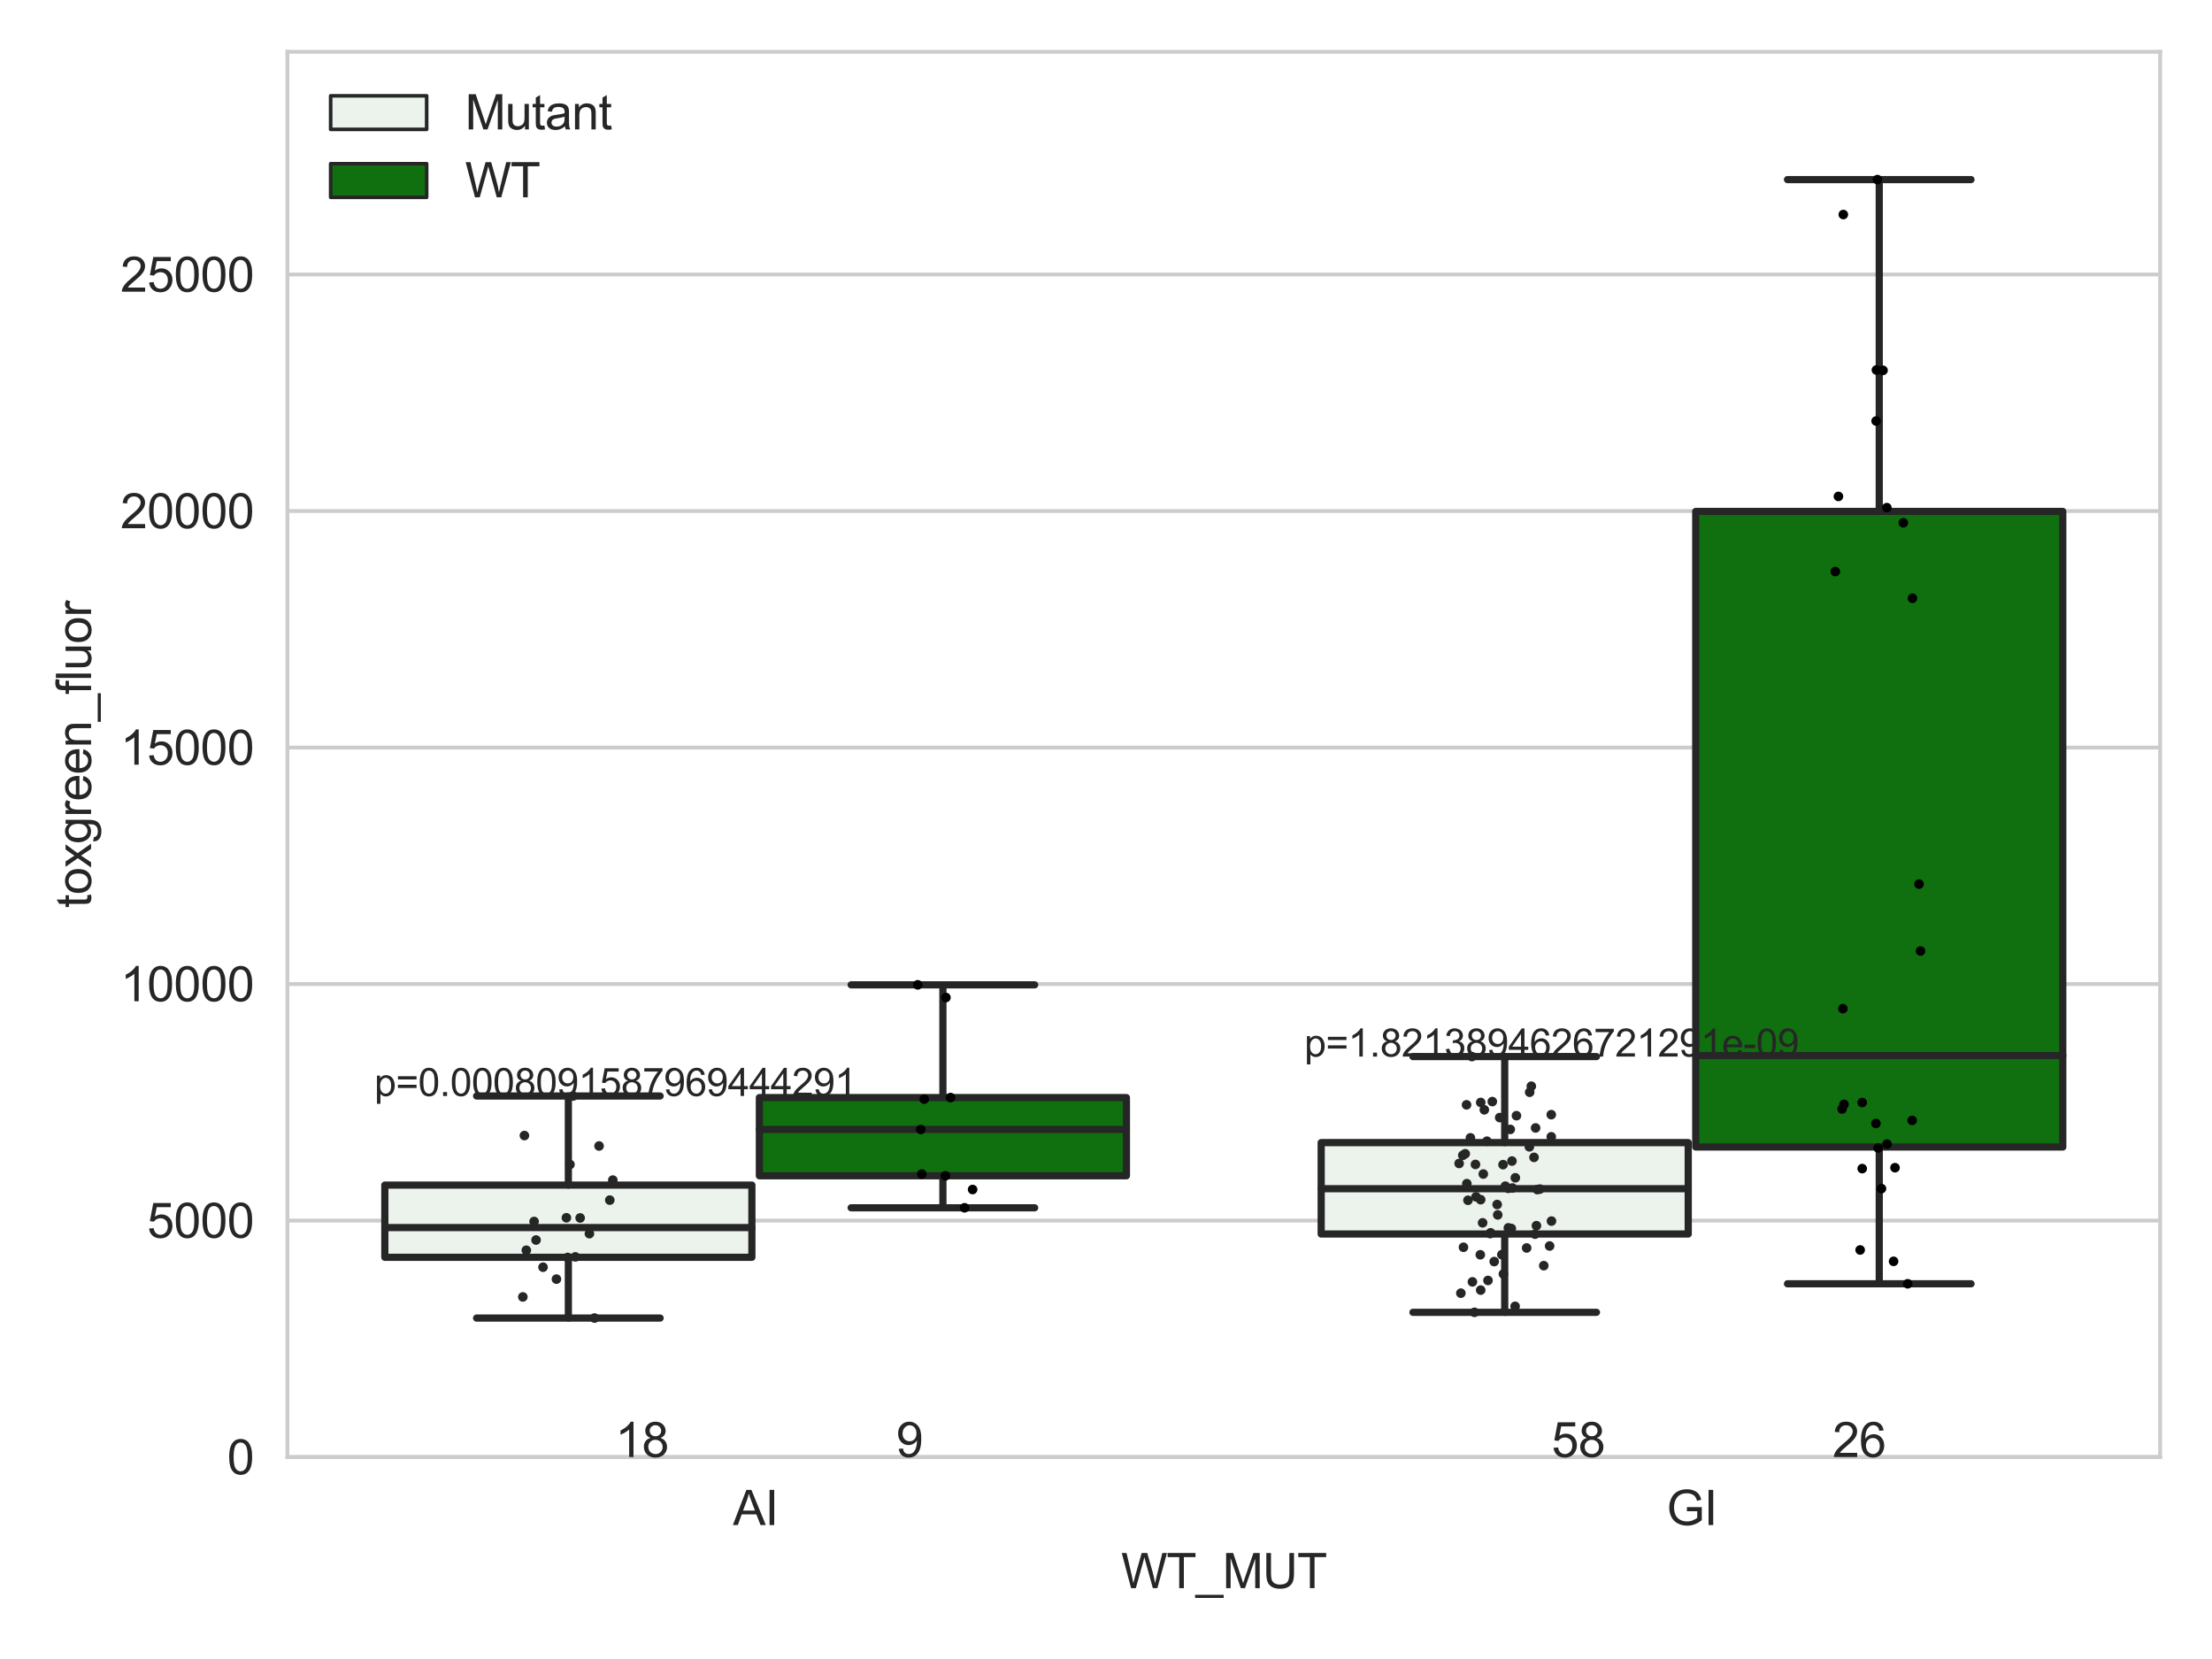 <?xml version="1.0" encoding="utf-8" standalone="no"?>
<!DOCTYPE svg PUBLIC "-//W3C//DTD SVG 1.1//EN"
  "http://www.w3.org/Graphics/SVG/1.1/DTD/svg11.dtd">
<svg xmlns:xlink="http://www.w3.org/1999/xlink" width="460.8pt" height="345.6pt" viewBox="0 0 460.8 345.6" xmlns="http://www.w3.org/2000/svg" version="1.1">
 <defs>
  <style type="text/css">*{stroke-linejoin: round; stroke-linecap: butt}</style>
 </defs>
 <g id="figure_1">
  <g id="patch_1">
   <path d="M 0 345.6 
L 460.8 345.6 
L 460.8 0 
L 0 0 
z
" style="fill: #ffffff"/>
  </g>
  <g id="axes_1">
   <g id="patch_2">
    <path d="M 59.881 303.539 
L 450 303.539 
L 450 10.8 
L 59.881 10.8 
z
" style="fill: #ffffff"/>
   </g>
   <g id="matplotlib.axis_1">
    <g id="xtick_1">
     <g id="text_1">
      <!-- AI -->
      <g style="fill: #262626" transform="translate(152.687 317.697)scale(0.1 -0.1)">
       <defs>
        <path id="ArialMT-41" d="M -9 0 
L 1750 4581 
L 2403 4581 
L 4278 0 
L 3588 0 
L 3053 1388 
L 1138 1388 
L 634 0 
L -9 0 
z
M 1313 1881 
L 2866 1881 
L 2388 3150 
Q 2169 3728 2063 4100 
Q 1975 3659 1816 3225 
L 1313 1881 
z
" transform="scale(0.016)"/>
        <path id="ArialMT-49" d="M 597 0 
L 597 4581 
L 1203 4581 
L 1203 0 
L 597 0 
z
" transform="scale(0.016)"/>
       </defs>
       <use xlink:href="#ArialMT-41"/>
       <use xlink:href="#ArialMT-49" x="66.699"/>
      </g>
     </g>
    </g>
    <g id="xtick_2">
     <g id="text_2">
      <!-- GI -->
      <g style="fill: #262626" transform="translate(347.192 317.697)scale(0.1 -0.1)">
       <defs>
        <path id="ArialMT-47" d="M 2638 1797 
L 2638 2334 
L 4578 2338 
L 4578 638 
Q 4131 281 3656 101 
Q 3181 -78 2681 -78 
Q 2006 -78 1454 211 
Q 903 500 622 1047 
Q 341 1594 341 2269 
Q 341 2938 620 3517 
Q 900 4097 1425 4378 
Q 1950 4659 2634 4659 
Q 3131 4659 3532 4498 
Q 3934 4338 4162 4050 
Q 4391 3763 4509 3300 
L 3963 3150 
Q 3859 3500 3706 3700 
Q 3553 3900 3268 4020 
Q 2984 4141 2638 4141 
Q 2222 4141 1919 4014 
Q 1616 3888 1430 3681 
Q 1244 3475 1141 3228 
Q 966 2803 966 2306 
Q 966 1694 1177 1281 
Q 1388 869 1791 669 
Q 2194 469 2647 469 
Q 3041 469 3416 620 
Q 3791 772 3984 944 
L 3984 1797 
L 2638 1797 
z
" transform="scale(0.016)"/>
       </defs>
       <use xlink:href="#ArialMT-47"/>
       <use xlink:href="#ArialMT-49" x="77.783"/>
      </g>
     </g>
    </g>
    <g id="text_3">
     <!-- WT_MUT -->
     <g style="fill: #262626" transform="translate(233.557 330.842)scale(0.1 -0.1)">
      <defs>
       <path id="ArialMT-57" d="M 1294 0 
L 78 4581 
L 700 4581 
L 1397 1578 
Q 1509 1106 1591 641 
Q 1766 1375 1797 1488 
L 2669 4581 
L 3400 4581 
L 4056 2263 
Q 4303 1400 4413 641 
Q 4500 1075 4641 1638 
L 5359 4581 
L 5969 4581 
L 4713 0 
L 4128 0 
L 3163 3491 
Q 3041 3928 3019 4028 
Q 2947 3713 2884 3491 
L 1913 0 
L 1294 0 
z
" transform="scale(0.016)"/>
       <path id="ArialMT-54" d="M 1659 0 
L 1659 4041 
L 150 4041 
L 150 4581 
L 3781 4581 
L 3781 4041 
L 2266 4041 
L 2266 0 
L 1659 0 
z
" transform="scale(0.016)"/>
       <path id="ArialMT-5f" d="M -97 -1272 
L -97 -866 
L 3631 -866 
L 3631 -1272 
L -97 -1272 
z
" transform="scale(0.016)"/>
       <path id="ArialMT-4d" d="M 475 0 
L 475 4581 
L 1388 4581 
L 2472 1338 
Q 2622 884 2691 659 
Q 2769 909 2934 1394 
L 4031 4581 
L 4847 4581 
L 4847 0 
L 4263 0 
L 4263 3834 
L 2931 0 
L 2384 0 
L 1059 3900 
L 1059 0 
L 475 0 
z
" transform="scale(0.016)"/>
       <path id="ArialMT-55" d="M 3500 4581 
L 4106 4581 
L 4106 1934 
Q 4106 1244 3950 837 
Q 3794 431 3386 176 
Q 2978 -78 2316 -78 
Q 1672 -78 1262 144 
Q 853 366 678 786 
Q 503 1206 503 1934 
L 503 4581 
L 1109 4581 
L 1109 1938 
Q 1109 1341 1220 1058 
Q 1331 775 1601 622 
Q 1872 469 2263 469 
Q 2931 469 3215 772 
Q 3500 1075 3500 1938 
L 3500 4581 
z
" transform="scale(0.016)"/>
      </defs>
      <use xlink:href="#ArialMT-57"/>
      <use xlink:href="#ArialMT-54" x="94.385"/>
      <use xlink:href="#ArialMT-5f" x="155.469"/>
      <use xlink:href="#ArialMT-4d" x="211.084"/>
      <use xlink:href="#ArialMT-55" x="294.385"/>
      <use xlink:href="#ArialMT-54" x="366.602"/>
     </g>
    </g>
   </g>
   <g id="matplotlib.axis_2">
    <g id="ytick_1">
     <g id="line2d_1">
      <path d="M 59.881 303.539 
L 450 303.539 
" clip-path="url(#paac0cfca24)" style="fill: none; stroke: #cccccc; stroke-width: 0.8; stroke-linecap: round"/>
     </g>
     <g id="text_4">
      <!-- 0 -->
      <g style="fill: #262626" transform="translate(47.32 307.118)scale(0.1 -0.1)">
       <defs>
        <path id="ArialMT-30" d="M 266 2259 
Q 266 3072 433 3567 
Q 600 4063 929 4331 
Q 1259 4600 1759 4600 
Q 2128 4600 2406 4451 
Q 2684 4303 2865 4023 
Q 3047 3744 3150 3342 
Q 3253 2941 3253 2259 
Q 3253 1453 3087 958 
Q 2922 463 2592 192 
Q 2263 -78 1759 -78 
Q 1097 -78 719 397 
Q 266 969 266 2259 
z
M 844 2259 
Q 844 1131 1108 757 
Q 1372 384 1759 384 
Q 2147 384 2411 759 
Q 2675 1134 2675 2259 
Q 2675 3391 2411 3762 
Q 2147 4134 1753 4134 
Q 1366 4134 1134 3806 
Q 844 3388 844 2259 
z
" transform="scale(0.016)"/>
       </defs>
       <use xlink:href="#ArialMT-30"/>
      </g>
     </g>
    </g>
    <g id="ytick_2">
     <g id="line2d_2">
      <path d="M 59.881 254.268 
L 450 254.268 
" clip-path="url(#paac0cfca24)" style="fill: none; stroke: #cccccc; stroke-width: 0.8; stroke-linecap: round"/>
     </g>
     <g id="text_5">
      <!-- 5000 -->
      <g style="fill: #262626" transform="translate(30.637 257.847)scale(0.1 -0.1)">
       <defs>
        <path id="ArialMT-35" d="M 266 1200 
L 856 1250 
Q 922 819 1161 601 
Q 1400 384 1738 384 
Q 2144 384 2425 690 
Q 2706 997 2706 1503 
Q 2706 1984 2436 2262 
Q 2166 2541 1728 2541 
Q 1456 2541 1237 2417 
Q 1019 2294 894 2097 
L 366 2166 
L 809 4519 
L 3088 4519 
L 3088 3981 
L 1259 3981 
L 1013 2750 
Q 1425 3038 1878 3038 
Q 2478 3038 2890 2622 
Q 3303 2206 3303 1553 
Q 3303 931 2941 478 
Q 2500 -78 1738 -78 
Q 1113 -78 717 272 
Q 322 622 266 1200 
z
" transform="scale(0.016)"/>
       </defs>
       <use xlink:href="#ArialMT-35"/>
       <use xlink:href="#ArialMT-30" x="55.615"/>
       <use xlink:href="#ArialMT-30" x="111.23"/>
       <use xlink:href="#ArialMT-30" x="166.846"/>
      </g>
     </g>
    </g>
    <g id="ytick_3">
     <g id="line2d_3">
      <path d="M 59.881 204.998 
L 450 204.998 
" clip-path="url(#paac0cfca24)" style="fill: none; stroke: #cccccc; stroke-width: 0.8; stroke-linecap: round"/>
     </g>
     <g id="text_6">
      <!-- 10000 -->
      <g style="fill: #262626" transform="translate(25.077 208.576)scale(0.1 -0.1)">
       <defs>
        <path id="ArialMT-31" d="M 2384 0 
L 1822 0 
L 1822 3584 
Q 1619 3391 1289 3197 
Q 959 3003 697 2906 
L 697 3450 
Q 1169 3672 1522 3987 
Q 1875 4303 2022 4600 
L 2384 4600 
L 2384 0 
z
" transform="scale(0.016)"/>
       </defs>
       <use xlink:href="#ArialMT-31"/>
       <use xlink:href="#ArialMT-30" x="55.615"/>
       <use xlink:href="#ArialMT-30" x="111.23"/>
       <use xlink:href="#ArialMT-30" x="166.846"/>
       <use xlink:href="#ArialMT-30" x="222.461"/>
      </g>
     </g>
    </g>
    <g id="ytick_4">
     <g id="line2d_4">
      <path d="M 59.881 155.727 
L 450 155.727 
" clip-path="url(#paac0cfca24)" style="fill: none; stroke: #cccccc; stroke-width: 0.8; stroke-linecap: round"/>
     </g>
     <g id="text_7">
      <!-- 15000 -->
      <g style="fill: #262626" transform="translate(25.077 159.306)scale(0.1 -0.1)">
       <use xlink:href="#ArialMT-31"/>
       <use xlink:href="#ArialMT-35" x="55.615"/>
       <use xlink:href="#ArialMT-30" x="111.23"/>
       <use xlink:href="#ArialMT-30" x="166.846"/>
       <use xlink:href="#ArialMT-30" x="222.461"/>
      </g>
     </g>
    </g>
    <g id="ytick_5">
     <g id="line2d_5">
      <path d="M 59.881 106.456 
L 450 106.456 
" clip-path="url(#paac0cfca24)" style="fill: none; stroke: #cccccc; stroke-width: 0.8; stroke-linecap: round"/>
     </g>
     <g id="text_8">
      <!-- 20000 -->
      <g style="fill: #262626" transform="translate(25.077 110.035)scale(0.1 -0.1)">
       <defs>
        <path id="ArialMT-32" d="M 3222 541 
L 3222 0 
L 194 0 
Q 188 203 259 391 
Q 375 700 629 1000 
Q 884 1300 1366 1694 
Q 2113 2306 2375 2664 
Q 2638 3022 2638 3341 
Q 2638 3675 2398 3904 
Q 2159 4134 1775 4134 
Q 1369 4134 1125 3890 
Q 881 3647 878 3216 
L 300 3275 
Q 359 3922 746 4261 
Q 1134 4600 1788 4600 
Q 2447 4600 2831 4234 
Q 3216 3869 3216 3328 
Q 3216 3053 3103 2787 
Q 2991 2522 2730 2228 
Q 2469 1934 1863 1422 
Q 1356 997 1212 845 
Q 1069 694 975 541 
L 3222 541 
z
" transform="scale(0.016)"/>
       </defs>
       <use xlink:href="#ArialMT-32"/>
       <use xlink:href="#ArialMT-30" x="55.615"/>
       <use xlink:href="#ArialMT-30" x="111.23"/>
       <use xlink:href="#ArialMT-30" x="166.846"/>
       <use xlink:href="#ArialMT-30" x="222.461"/>
      </g>
     </g>
    </g>
    <g id="ytick_6">
     <g id="line2d_6">
      <path d="M 59.881 57.186 
L 450 57.186 
" clip-path="url(#paac0cfca24)" style="fill: none; stroke: #cccccc; stroke-width: 0.8; stroke-linecap: round"/>
     </g>
     <g id="text_9">
      <!-- 25000 -->
      <g style="fill: #262626" transform="translate(25.077 60.765)scale(0.1 -0.1)">
       <use xlink:href="#ArialMT-32"/>
       <use xlink:href="#ArialMT-35" x="55.615"/>
       <use xlink:href="#ArialMT-30" x="111.23"/>
       <use xlink:href="#ArialMT-30" x="166.846"/>
       <use xlink:href="#ArialMT-30" x="222.461"/>
      </g>
     </g>
    </g>
    <g id="text_10">
     <!-- toxgreen_fluor -->
     <g style="fill: #262626" transform="translate(18.972 189.132)rotate(-90)scale(0.1 -0.1)">
      <defs>
       <path id="ArialMT-74" d="M 1650 503 
L 1731 6 
Q 1494 -44 1306 -44 
Q 1000 -44 831 53 
Q 663 150 594 308 
Q 525 466 525 972 
L 525 2881 
L 113 2881 
L 113 3319 
L 525 3319 
L 525 4141 
L 1084 4478 
L 1084 3319 
L 1650 3319 
L 1650 2881 
L 1084 2881 
L 1084 941 
Q 1084 700 1114 631 
Q 1144 563 1211 522 
Q 1278 481 1403 481 
Q 1497 481 1650 503 
z
" transform="scale(0.016)"/>
       <path id="ArialMT-6f" d="M 213 1659 
Q 213 2581 725 3025 
Q 1153 3394 1769 3394 
Q 2453 3394 2887 2945 
Q 3322 2497 3322 1706 
Q 3322 1066 3130 698 
Q 2938 331 2570 128 
Q 2203 -75 1769 -75 
Q 1072 -75 642 372 
Q 213 819 213 1659 
z
M 791 1659 
Q 791 1022 1069 705 
Q 1347 388 1769 388 
Q 2188 388 2466 706 
Q 2744 1025 2744 1678 
Q 2744 2294 2464 2611 
Q 2184 2928 1769 2928 
Q 1347 2928 1069 2612 
Q 791 2297 791 1659 
z
" transform="scale(0.016)"/>
       <path id="ArialMT-78" d="M 47 0 
L 1259 1725 
L 138 3319 
L 841 3319 
L 1350 2541 
Q 1494 2319 1581 2169 
Q 1719 2375 1834 2534 
L 2394 3319 
L 3066 3319 
L 1919 1756 
L 3153 0 
L 2463 0 
L 1781 1031 
L 1600 1309 
L 728 0 
L 47 0 
z
" transform="scale(0.016)"/>
       <path id="ArialMT-67" d="M 319 -275 
L 866 -356 
Q 900 -609 1056 -725 
Q 1266 -881 1628 -881 
Q 2019 -881 2231 -725 
Q 2444 -569 2519 -288 
Q 2563 -116 2559 434 
Q 2191 0 1641 0 
Q 956 0 581 494 
Q 206 988 206 1678 
Q 206 2153 378 2554 
Q 550 2956 876 3175 
Q 1203 3394 1644 3394 
Q 2231 3394 2613 2919 
L 2613 3319 
L 3131 3319 
L 3131 450 
Q 3131 -325 2973 -648 
Q 2816 -972 2473 -1159 
Q 2131 -1347 1631 -1347 
Q 1038 -1347 672 -1080 
Q 306 -813 319 -275 
z
M 784 1719 
Q 784 1066 1043 766 
Q 1303 466 1694 466 
Q 2081 466 2343 764 
Q 2606 1063 2606 1700 
Q 2606 2309 2336 2618 
Q 2066 2928 1684 2928 
Q 1309 2928 1046 2623 
Q 784 2319 784 1719 
z
" transform="scale(0.016)"/>
       <path id="ArialMT-72" d="M 416 0 
L 416 3319 
L 922 3319 
L 922 2816 
Q 1116 3169 1280 3281 
Q 1444 3394 1641 3394 
Q 1925 3394 2219 3213 
L 2025 2691 
Q 1819 2813 1613 2813 
Q 1428 2813 1281 2702 
Q 1134 2591 1072 2394 
Q 978 2094 978 1738 
L 978 0 
L 416 0 
z
" transform="scale(0.016)"/>
       <path id="ArialMT-65" d="M 2694 1069 
L 3275 997 
Q 3138 488 2766 206 
Q 2394 -75 1816 -75 
Q 1088 -75 661 373 
Q 234 822 234 1631 
Q 234 2469 665 2931 
Q 1097 3394 1784 3394 
Q 2450 3394 2872 2941 
Q 3294 2488 3294 1666 
Q 3294 1616 3291 1516 
L 816 1516 
Q 847 969 1125 678 
Q 1403 388 1819 388 
Q 2128 388 2347 550 
Q 2566 713 2694 1069 
z
M 847 1978 
L 2700 1978 
Q 2663 2397 2488 2606 
Q 2219 2931 1791 2931 
Q 1403 2931 1139 2672 
Q 875 2413 847 1978 
z
" transform="scale(0.016)"/>
       <path id="ArialMT-6e" d="M 422 0 
L 422 3319 
L 928 3319 
L 928 2847 
Q 1294 3394 1984 3394 
Q 2284 3394 2536 3286 
Q 2788 3178 2913 3003 
Q 3038 2828 3088 2588 
Q 3119 2431 3119 2041 
L 3119 0 
L 2556 0 
L 2556 2019 
Q 2556 2363 2490 2533 
Q 2425 2703 2258 2804 
Q 2091 2906 1866 2906 
Q 1506 2906 1245 2678 
Q 984 2450 984 1813 
L 984 0 
L 422 0 
z
" transform="scale(0.016)"/>
       <path id="ArialMT-66" d="M 556 0 
L 556 2881 
L 59 2881 
L 59 3319 
L 556 3319 
L 556 3672 
Q 556 4006 616 4169 
Q 697 4388 901 4523 
Q 1106 4659 1475 4659 
Q 1713 4659 2000 4603 
L 1916 4113 
Q 1741 4144 1584 4144 
Q 1328 4144 1222 4034 
Q 1116 3925 1116 3625 
L 1116 3319 
L 1763 3319 
L 1763 2881 
L 1116 2881 
L 1116 0 
L 556 0 
z
" transform="scale(0.016)"/>
       <path id="ArialMT-6c" d="M 409 0 
L 409 4581 
L 972 4581 
L 972 0 
L 409 0 
z
" transform="scale(0.016)"/>
       <path id="ArialMT-75" d="M 2597 0 
L 2597 488 
Q 2209 -75 1544 -75 
Q 1250 -75 995 37 
Q 741 150 617 320 
Q 494 491 444 738 
Q 409 903 409 1263 
L 409 3319 
L 972 3319 
L 972 1478 
Q 972 1038 1006 884 
Q 1059 663 1231 536 
Q 1403 409 1656 409 
Q 1909 409 2131 539 
Q 2353 669 2445 892 
Q 2538 1116 2538 1541 
L 2538 3319 
L 3100 3319 
L 3100 0 
L 2597 0 
z
" transform="scale(0.016)"/>
      </defs>
      <use xlink:href="#ArialMT-74"/>
      <use xlink:href="#ArialMT-6f" x="27.783"/>
      <use xlink:href="#ArialMT-78" x="83.398"/>
      <use xlink:href="#ArialMT-67" x="133.398"/>
      <use xlink:href="#ArialMT-72" x="189.014"/>
      <use xlink:href="#ArialMT-65" x="222.314"/>
      <use xlink:href="#ArialMT-65" x="277.93"/>
      <use xlink:href="#ArialMT-6e" x="333.545"/>
      <use xlink:href="#ArialMT-5f" x="389.16"/>
      <use xlink:href="#ArialMT-66" x="444.775"/>
      <use xlink:href="#ArialMT-6c" x="472.559"/>
      <use xlink:href="#ArialMT-75" x="494.775"/>
      <use xlink:href="#ArialMT-6f" x="550.391"/>
      <use xlink:href="#ArialMT-72" x="606.006"/>
     </g>
    </g>
   </g>
   <g id="patch_3">
    <path d="M 80.167 261.921 
L 156.631 261.921 
L 156.631 246.877 
L 80.167 246.877 
L 80.167 261.921 
z
" clip-path="url(#paac0cfca24)" style="fill: #ecf2ec; stroke: #262626; stroke-width: 1.5; stroke-linejoin: miter"/>
   </g>
   <g id="patch_4">
    <path d="M 158.191 244.935 
L 234.654 244.935 
L 234.654 228.646 
L 158.191 228.646 
L 158.191 244.935 
z
" clip-path="url(#paac0cfca24)" style="fill: #107010; stroke: #262626; stroke-width: 1.5; stroke-linejoin: miter"/>
   </g>
   <g id="patch_5">
    <path d="M 275.227 257.068 
L 351.69 257.068 
L 351.69 238.024 
L 275.227 238.024 
L 275.227 257.068 
z
" clip-path="url(#paac0cfca24)" style="fill: #ecf2ec; stroke: #262626; stroke-width: 1.5; stroke-linejoin: miter"/>
   </g>
   <g id="patch_6">
    <path d="M 353.251 238.943 
L 429.714 238.943 
L 429.714 106.541 
L 353.251 106.541 
L 353.251 238.943 
z
" clip-path="url(#paac0cfca24)" style="fill: #107010; stroke: #262626; stroke-width: 1.5; stroke-linejoin: miter"/>
   </g>
   <g id="patch_7">
    <path d="M 157.411 303.539 
L 157.411 303.539 
L 157.411 303.539 
L 157.411 303.539 
z
" clip-path="url(#paac0cfca24)" style="fill: #ecf2ec; stroke: #262626; stroke-width: 0.75; stroke-linejoin: miter"/>
   </g>
   <g id="patch_8">
    <path d="M 157.411 303.539 
L 157.411 303.539 
L 157.411 303.539 
L 157.411 303.539 
z
" clip-path="url(#paac0cfca24)" style="fill: #107010; stroke: #262626; stroke-width: 0.75; stroke-linejoin: miter"/>
   </g>
   <g id="PathCollection_1"/>
   <g id="PathCollection_2"/>
   <g id="line2d_7">
    <path d="M 118.399 261.921 
L 118.399 274.576 
" clip-path="url(#paac0cfca24)" style="fill: none; stroke: #262626; stroke-width: 1.5; stroke-linecap: round"/>
   </g>
   <g id="line2d_8">
    <path d="M 118.399 246.877 
L 118.399 228.317 
" clip-path="url(#paac0cfca24)" style="fill: none; stroke: #262626; stroke-width: 1.5; stroke-linecap: round"/>
   </g>
   <g id="line2d_9">
    <path d="M 99.283 274.576 
L 137.515 274.576 
" clip-path="url(#paac0cfca24)" style="fill: none; stroke: #262626; stroke-width: 1.5; stroke-linecap: round"/>
   </g>
   <g id="line2d_10">
    <path d="M 99.283 228.317 
L 137.515 228.317 
" clip-path="url(#paac0cfca24)" style="fill: none; stroke: #262626; stroke-width: 1.5; stroke-linecap: round"/>
   </g>
   <g id="line2d_11"/>
   <g id="line2d_12">
    <path d="M 196.423 244.935 
L 196.423 251.605 
" clip-path="url(#paac0cfca24)" style="fill: none; stroke: #262626; stroke-width: 1.5; stroke-linecap: round"/>
   </g>
   <g id="line2d_13">
    <path d="M 196.423 228.646 
L 196.423 205.162 
" clip-path="url(#paac0cfca24)" style="fill: none; stroke: #262626; stroke-width: 1.5; stroke-linecap: round"/>
   </g>
   <g id="line2d_14">
    <path d="M 177.307 251.605 
L 215.539 251.605 
" clip-path="url(#paac0cfca24)" style="fill: none; stroke: #262626; stroke-width: 1.5; stroke-linecap: round"/>
   </g>
   <g id="line2d_15">
    <path d="M 177.307 205.162 
L 215.539 205.162 
" clip-path="url(#paac0cfca24)" style="fill: none; stroke: #262626; stroke-width: 1.5; stroke-linecap: round"/>
   </g>
   <g id="line2d_16"/>
   <g id="line2d_17">
    <path d="M 313.458 257.068 
L 313.458 273.379 
" clip-path="url(#paac0cfca24)" style="fill: none; stroke: #262626; stroke-width: 1.5; stroke-linecap: round"/>
   </g>
   <g id="line2d_18">
    <path d="M 313.458 238.024 
L 313.458 220.106 
" clip-path="url(#paac0cfca24)" style="fill: none; stroke: #262626; stroke-width: 1.5; stroke-linecap: round"/>
   </g>
   <g id="line2d_19">
    <path d="M 294.343 273.379 
L 332.574 273.379 
" clip-path="url(#paac0cfca24)" style="fill: none; stroke: #262626; stroke-width: 1.5; stroke-linecap: round"/>
   </g>
   <g id="line2d_20">
    <path d="M 294.343 220.106 
L 332.574 220.106 
" clip-path="url(#paac0cfca24)" style="fill: none; stroke: #262626; stroke-width: 1.5; stroke-linecap: round"/>
   </g>
   <g id="line2d_21"/>
   <g id="line2d_22">
    <path d="M 391.482 238.943 
L 391.482 267.436 
" clip-path="url(#paac0cfca24)" style="fill: none; stroke: #262626; stroke-width: 1.5; stroke-linecap: round"/>
   </g>
   <g id="line2d_23">
    <path d="M 391.482 106.541 
L 391.482 37.413 
" clip-path="url(#paac0cfca24)" style="fill: none; stroke: #262626; stroke-width: 1.5; stroke-linecap: round"/>
   </g>
   <g id="line2d_24">
    <path d="M 372.366 267.436 
L 410.598 267.436 
" clip-path="url(#paac0cfca24)" style="fill: none; stroke: #262626; stroke-width: 1.5; stroke-linecap: round"/>
   </g>
   <g id="line2d_25">
    <path d="M 372.366 37.413 
L 410.598 37.413 
" clip-path="url(#paac0cfca24)" style="fill: none; stroke: #262626; stroke-width: 1.5; stroke-linecap: round"/>
   </g>
   <g id="line2d_26"/>
   <g id="line2d_27">
    <path d="M 80.167 255.727 
L 156.631 255.727 
" clip-path="url(#paac0cfca24)" style="fill: none; stroke: #262626; stroke-width: 1.5; stroke-linecap: round"/>
   </g>
   <g id="line2d_28">
    <path d="M 158.191 235.284 
L 234.654 235.284 
" clip-path="url(#paac0cfca24)" style="fill: none; stroke: #262626; stroke-width: 1.5; stroke-linecap: round"/>
   </g>
   <g id="line2d_29">
    <path d="M 275.227 247.629 
L 351.69 247.629 
" clip-path="url(#paac0cfca24)" style="fill: none; stroke: #262626; stroke-width: 1.5; stroke-linecap: round"/>
   </g>
   <g id="line2d_30">
    <path d="M 353.251 219.898 
L 429.714 219.898 
" clip-path="url(#paac0cfca24)" style="fill: none; stroke: #262626; stroke-width: 1.5; stroke-linecap: round"/>
   </g>
   <g id="patch_9">
    <path d="M 59.881 303.539 
L 59.881 10.8 
" style="fill: none; stroke: #cccccc; stroke-width: 0.8; stroke-linejoin: miter; stroke-linecap: square"/>
   </g>
   <g id="patch_10">
    <path d="M 450 303.539 
L 450 10.8 
" style="fill: none; stroke: #cccccc; stroke-width: 0.8; stroke-linejoin: miter; stroke-linecap: square"/>
   </g>
   <g id="patch_11">
    <path d="M 59.881 303.539 
L 450 303.539 
" style="fill: none; stroke: #cccccc; stroke-width: 0.8; stroke-linejoin: miter; stroke-linecap: square"/>
   </g>
   <g id="patch_12">
    <path d="M 59.881 10.8 
L 450 10.8 
" style="fill: none; stroke: #cccccc; stroke-width: 0.8; stroke-linejoin: miter; stroke-linecap: square"/>
   </g>
   <g id="PathCollection_3">
    <defs>
     <path id="C0_0_88e648afad" d="M 0 1 
C 0.265 1 0.52 0.895 0.707 0.707 
C 0.895 0.52 1 0.265 1 -0 
C 1 -0.265 0.895 -0.52 0.707 -0.707 
C 0.52 -0.895 0.265 -1 0 -1 
C -0.265 -1 -0.52 -0.895 -0.707 -0.707 
C -0.895 -0.52 -1 -0.265 -1 0 
C -1 0.265 -0.895 0.52 -0.707 0.707 
C -0.52 0.895 -0.265 1 0 1 
z
"/>
    </defs>
    <g clip-path="url(#paac0cfca24)">
     <use xlink:href="#C0_0_88e648afad" x="127.031" y="250.009" style="fill: #262626"/>
    </g>
    <g clip-path="url(#paac0cfca24)">
     <use xlink:href="#C0_0_88e648afad" x="109.246" y="236.555" style="fill: #262626"/>
    </g>
    <g clip-path="url(#paac0cfca24)">
     <use xlink:href="#C0_0_88e648afad" x="119.381" y="228.317" style="fill: #262626"/>
    </g>
    <g clip-path="url(#paac0cfca24)">
     <use xlink:href="#C0_0_88e648afad" x="111.263" y="254.46" style="fill: #262626"/>
    </g>
    <g clip-path="url(#paac0cfca24)">
     <use xlink:href="#C0_0_88e648afad" x="113.126" y="263.981" style="fill: #262626"/>
    </g>
    <g clip-path="url(#paac0cfca24)">
     <use xlink:href="#C0_0_88e648afad" x="123.852" y="274.576" style="fill: #262626"/>
    </g>
    <g clip-path="url(#paac0cfca24)">
     <use xlink:href="#C0_0_88e648afad" x="127.658" y="245.833" style="fill: #262626"/>
    </g>
    <g clip-path="url(#paac0cfca24)">
     <use xlink:href="#C0_0_88e648afad" x="120.854" y="253.721" style="fill: #262626"/>
    </g>
    <g clip-path="url(#paac0cfca24)">
     <use xlink:href="#C0_0_88e648afad" x="118.253" y="261.951" style="fill: #262626"/>
    </g>
    <g clip-path="url(#paac0cfca24)">
     <use xlink:href="#C0_0_88e648afad" x="118.733" y="242.584" style="fill: #262626"/>
    </g>
    <g clip-path="url(#paac0cfca24)">
     <use xlink:href="#C0_0_88e648afad" x="111.671" y="258.319" style="fill: #262626"/>
    </g>
    <g clip-path="url(#paac0cfca24)">
     <use xlink:href="#C0_0_88e648afad" x="108.918" y="270.175" style="fill: #262626"/>
    </g>
    <g clip-path="url(#paac0cfca24)">
     <use xlink:href="#C0_0_88e648afad" x="124.797" y="238.734" style="fill: #262626"/>
    </g>
    <g clip-path="url(#paac0cfca24)">
     <use xlink:href="#C0_0_88e648afad" x="122.787" y="256.995" style="fill: #262626"/>
    </g>
    <g clip-path="url(#paac0cfca24)">
     <use xlink:href="#C0_0_88e648afad" x="117.994" y="253.683" style="fill: #262626"/>
    </g>
    <g clip-path="url(#paac0cfca24)">
     <use xlink:href="#C0_0_88e648afad" x="119.859" y="261.832" style="fill: #262626"/>
    </g>
    <g clip-path="url(#paac0cfca24)">
     <use xlink:href="#C0_0_88e648afad" x="115.917" y="266.464" style="fill: #262626"/>
    </g>
    <g clip-path="url(#paac0cfca24)">
     <use xlink:href="#C0_0_88e648afad" x="109.642" y="260.452" style="fill: #262626"/>
    </g>
   </g>
   <g id="PathCollection_4">
    <defs>
     <path id="C1_0_bf78e01deb" d="M 0 1 
C 0.265 1 0.52 0.895 0.707 0.707 
C 0.895 0.52 1 0.265 1 -0 
C 1 -0.265 0.895 -0.52 0.707 -0.707 
C 0.52 -0.895 0.265 -1 0 -1 
C -0.265 -1 -0.52 -0.895 -0.707 -0.707 
C -0.895 -0.52 -1 -0.265 -1 0 
C -1 0.265 -0.895 0.52 -0.707 0.707 
C -0.52 0.895 -0.265 1 0 1 
z
"/>
    </defs>
    <g clip-path="url(#paac0cfca24)">
     <use xlink:href="#C1_0_bf78e01deb" x="192.024" y="244.568"/>
    </g>
    <g clip-path="url(#paac0cfca24)">
     <use xlink:href="#C1_0_bf78e01deb" x="192.532" y="228.972"/>
    </g>
    <g clip-path="url(#paac0cfca24)">
     <use xlink:href="#C1_0_bf78e01deb" x="198.028" y="228.646"/>
    </g>
    <g clip-path="url(#paac0cfca24)">
     <use xlink:href="#C1_0_bf78e01deb" x="196.955" y="244.935"/>
    </g>
    <g clip-path="url(#paac0cfca24)">
     <use xlink:href="#C1_0_bf78e01deb" x="200.935" y="251.605"/>
    </g>
    <g clip-path="url(#paac0cfca24)">
     <use xlink:href="#C1_0_bf78e01deb" x="202.612" y="247.797"/>
    </g>
    <g clip-path="url(#paac0cfca24)">
     <use xlink:href="#C1_0_bf78e01deb" x="191.188" y="205.162"/>
    </g>
    <g clip-path="url(#paac0cfca24)">
     <use xlink:href="#C1_0_bf78e01deb" x="197.054" y="207.799"/>
    </g>
    <g clip-path="url(#paac0cfca24)">
     <use xlink:href="#C1_0_bf78e01deb" x="191.814" y="235.284"/>
    </g>
   </g>
   <g id="PathCollection_5">
    <defs>
     <path id="C2_0_e41bac3d49" d="M 0 1 
C 0.265 1 0.52 0.895 0.707 0.707 
C 0.895 0.52 1 0.265 1 -0 
C 1 -0.265 0.895 -0.52 0.707 -0.707 
C 0.52 -0.895 0.265 -1 0 -1 
C -0.265 -1 -0.52 -0.895 -0.707 -0.707 
C -0.895 -0.52 -1 -0.265 -1 0 
C -1 0.265 -0.895 0.52 -0.707 0.707 
C -0.52 0.895 -0.265 1 0 1 
z
"/>
    </defs>
    <g clip-path="url(#paac0cfca24)">
     <use xlink:href="#C2_0_e41bac3d49" x="318.028" y="259.974" style="fill: #262626"/>
    </g>
    <g clip-path="url(#paac0cfca24)">
     <use xlink:href="#C2_0_e41bac3d49" x="312.863" y="261.367" style="fill: #262626"/>
    </g>
    <g clip-path="url(#paac0cfca24)">
     <use xlink:href="#C2_0_e41bac3d49" x="305.509" y="230.154" style="fill: #262626"/>
    </g>
    <g clip-path="url(#paac0cfca24)">
     <use xlink:href="#C2_0_e41bac3d49" x="305.805" y="250.038" style="fill: #262626"/>
    </g>
    <g clip-path="url(#paac0cfca24)">
     <use xlink:href="#C2_0_e41bac3d49" x="315.67" y="245.357" style="fill: #262626"/>
    </g>
    <g clip-path="url(#paac0cfca24)">
     <use xlink:href="#C2_0_e41bac3d49" x="313.112" y="242.616" style="fill: #262626"/>
    </g>
    <g clip-path="url(#paac0cfca24)">
     <use xlink:href="#C2_0_e41bac3d49" x="314.968" y="241.871" style="fill: #262626"/>
    </g>
    <g clip-path="url(#paac0cfca24)">
     <use xlink:href="#C2_0_e41bac3d49" x="308.997" y="244.572" style="fill: #262626"/>
    </g>
    <g clip-path="url(#paac0cfca24)">
     <use xlink:href="#C2_0_e41bac3d49" x="315.057" y="247.481" style="fill: #262626"/>
    </g>
    <g clip-path="url(#paac0cfca24)">
     <use xlink:href="#C2_0_e41bac3d49" x="320.247" y="247.809" style="fill: #262626"/>
    </g>
    <g clip-path="url(#paac0cfca24)">
     <use xlink:href="#C2_0_e41bac3d49" x="306.625" y="220.106" style="fill: #262626"/>
    </g>
    <g clip-path="url(#paac0cfca24)">
     <use xlink:href="#C2_0_e41bac3d49" x="304.869" y="259.829" style="fill: #262626"/>
    </g>
    <g clip-path="url(#paac0cfca24)">
     <use xlink:href="#C2_0_e41bac3d49" x="310.876" y="229.479" style="fill: #262626"/>
    </g>
    <g clip-path="url(#paac0cfca24)">
     <use xlink:href="#C2_0_e41bac3d49" x="307.162" y="273.379" style="fill: #262626"/>
    </g>
    <g clip-path="url(#paac0cfca24)">
     <use xlink:href="#C2_0_e41bac3d49" x="309.762" y="237.731" style="fill: #262626"/>
    </g>
    <g clip-path="url(#paac0cfca24)">
     <use xlink:href="#C2_0_e41bac3d49" x="313.588" y="247.098" style="fill: #262626"/>
    </g>
    <g clip-path="url(#paac0cfca24)">
     <use xlink:href="#C2_0_e41bac3d49" x="321.595" y="263.659" style="fill: #262626"/>
    </g>
    <g clip-path="url(#paac0cfca24)">
     <use xlink:href="#C2_0_e41bac3d49" x="319.892" y="234.969" style="fill: #262626"/>
    </g>
    <g clip-path="url(#paac0cfca24)">
     <use xlink:href="#C2_0_e41bac3d49" x="318.599" y="238.904" style="fill: #262626"/>
    </g>
    <g clip-path="url(#paac0cfca24)">
     <use xlink:href="#C2_0_e41bac3d49" x="320.069" y="255.331" style="fill: #262626"/>
    </g>
    <g clip-path="url(#paac0cfca24)">
     <use xlink:href="#C2_0_e41bac3d49" x="306.734" y="267.037" style="fill: #262626"/>
    </g>
    <g clip-path="url(#paac0cfca24)">
     <use xlink:href="#C2_0_e41bac3d49" x="312.002" y="253.084" style="fill: #262626"/>
    </g>
    <g clip-path="url(#paac0cfca24)">
     <use xlink:href="#C2_0_e41bac3d49" x="322.814" y="259.562" style="fill: #262626"/>
    </g>
    <g clip-path="url(#paac0cfca24)">
     <use xlink:href="#C2_0_e41bac3d49" x="313.186" y="265.392" style="fill: #262626"/>
    </g>
    <g clip-path="url(#paac0cfca24)">
     <use xlink:href="#C2_0_e41bac3d49" x="308.45" y="249.914" style="fill: #262626"/>
    </g>
    <g clip-path="url(#paac0cfca24)">
     <use xlink:href="#C2_0_e41bac3d49" x="314.22" y="255.779" style="fill: #262626"/>
    </g>
    <g clip-path="url(#paac0cfca24)">
     <use xlink:href="#C2_0_e41bac3d49" x="310.519" y="256.816" style="fill: #262626"/>
    </g>
    <g clip-path="url(#paac0cfca24)">
     <use xlink:href="#C2_0_e41bac3d49" x="309.975" y="266.741" style="fill: #262626"/>
    </g>
    <g clip-path="url(#paac0cfca24)">
     <use xlink:href="#C2_0_e41bac3d49" x="319.775" y="257.097" style="fill: #262626"/>
    </g>
    <g clip-path="url(#paac0cfca24)">
     <use xlink:href="#C2_0_e41bac3d49" x="315.627" y="272.134" style="fill: #262626"/>
    </g>
    <g clip-path="url(#paac0cfca24)">
     <use xlink:href="#C2_0_e41bac3d49" x="305.569" y="246.577" style="fill: #262626"/>
    </g>
    <g clip-path="url(#paac0cfca24)">
     <use xlink:href="#C2_0_e41bac3d49" x="314.187" y="247.55" style="fill: #262626"/>
    </g>
    <g clip-path="url(#paac0cfca24)">
     <use xlink:href="#C2_0_e41bac3d49" x="310.421" y="256.979" style="fill: #262626"/>
    </g>
    <g clip-path="url(#paac0cfca24)">
     <use xlink:href="#C2_0_e41bac3d49" x="314.835" y="255.919" style="fill: #262626"/>
    </g>
    <g clip-path="url(#paac0cfca24)">
     <use xlink:href="#C2_0_e41bac3d49" x="308.46" y="229.659" style="fill: #262626"/>
    </g>
    <g clip-path="url(#paac0cfca24)">
     <use xlink:href="#C2_0_e41bac3d49" x="311.886" y="250.925" style="fill: #262626"/>
    </g>
    <g clip-path="url(#paac0cfca24)">
     <use xlink:href="#C2_0_e41bac3d49" x="318.658" y="227.533" style="fill: #262626"/>
    </g>
    <g clip-path="url(#paac0cfca24)">
     <use xlink:href="#C2_0_e41bac3d49" x="308.856" y="254.737" style="fill: #262626"/>
    </g>
    <g clip-path="url(#paac0cfca24)">
     <use xlink:href="#C2_0_e41bac3d49" x="304.326" y="269.391" style="fill: #262626"/>
    </g>
    <g clip-path="url(#paac0cfca24)">
     <use xlink:href="#C2_0_e41bac3d49" x="303.966" y="242.37" style="fill: #262626"/>
    </g>
    <g clip-path="url(#paac0cfca24)">
     <use xlink:href="#C2_0_e41bac3d49" x="304.73" y="240.673" style="fill: #262626"/>
    </g>
    <g clip-path="url(#paac0cfca24)">
     <use xlink:href="#C2_0_e41bac3d49" x="305.233" y="240.349" style="fill: #262626"/>
    </g>
    <g clip-path="url(#paac0cfca24)">
     <use xlink:href="#C2_0_e41bac3d49" x="320.781" y="247.707" style="fill: #262626"/>
    </g>
    <g clip-path="url(#paac0cfca24)">
     <use xlink:href="#C2_0_e41bac3d49" x="314.615" y="235.275" style="fill: #262626"/>
    </g>
    <g clip-path="url(#paac0cfca24)">
     <use xlink:href="#C2_0_e41bac3d49" x="323.158" y="232.205" style="fill: #262626"/>
    </g>
    <g clip-path="url(#paac0cfca24)">
     <use xlink:href="#C2_0_e41bac3d49" x="315.906" y="232.418" style="fill: #262626"/>
    </g>
    <g clip-path="url(#paac0cfca24)">
     <use xlink:href="#C2_0_e41bac3d49" x="309.212" y="231.194" style="fill: #262626"/>
    </g>
    <g clip-path="url(#paac0cfca24)">
     <use xlink:href="#C2_0_e41bac3d49" x="319.003" y="226.278" style="fill: #262626"/>
    </g>
    <g clip-path="url(#paac0cfca24)">
     <use xlink:href="#C2_0_e41bac3d49" x="307.365" y="242.572" style="fill: #262626"/>
    </g>
    <g clip-path="url(#paac0cfca24)">
     <use xlink:href="#C2_0_e41bac3d49" x="312.416" y="232.812" style="fill: #262626"/>
    </g>
    <g clip-path="url(#paac0cfca24)">
     <use xlink:href="#C2_0_e41bac3d49" x="307.486" y="249.316" style="fill: #262626"/>
    </g>
    <g clip-path="url(#paac0cfca24)">
     <use xlink:href="#C2_0_e41bac3d49" x="308.456" y="268.754" style="fill: #262626"/>
    </g>
    <g clip-path="url(#paac0cfca24)">
     <use xlink:href="#C2_0_e41bac3d49" x="308.375" y="261.391" style="fill: #262626"/>
    </g>
    <g clip-path="url(#paac0cfca24)">
     <use xlink:href="#C2_0_e41bac3d49" x="323.158" y="236.812" style="fill: #262626"/>
    </g>
    <g clip-path="url(#paac0cfca24)">
     <use xlink:href="#C2_0_e41bac3d49" x="311.271" y="262.809" style="fill: #262626"/>
    </g>
    <g clip-path="url(#paac0cfca24)">
     <use xlink:href="#C2_0_e41bac3d49" x="319.566" y="241.1" style="fill: #262626"/>
    </g>
    <g clip-path="url(#paac0cfca24)">
     <use xlink:href="#C2_0_e41bac3d49" x="323.2" y="254.373" style="fill: #262626"/>
    </g>
    <g clip-path="url(#paac0cfca24)">
     <use xlink:href="#C2_0_e41bac3d49" x="306.317" y="237.033" style="fill: #262626"/>
    </g>
   </g>
   <g id="PathCollection_6">
    <defs>
     <path id="C3_0_22a40678b3" d="M 0 1 
C 0.265 1 0.52 0.895 0.707 0.707 
C 0.895 0.52 1 0.265 1 -0 
C 1 -0.265 0.895 -0.52 0.707 -0.707 
C 0.52 -0.895 0.265 -1 0 -1 
C -0.265 -1 -0.52 -0.895 -0.707 -0.707 
C -0.895 -0.52 -1 -0.265 -1 0 
C -1 0.265 -0.895 0.52 -0.707 0.707 
C -0.52 0.895 -0.265 1 0 1 
z
"/>
    </defs>
    <g clip-path="url(#paac0cfca24)">
     <use xlink:href="#C3_0_22a40678b3" x="399.77" y="184.174"/>
    </g>
    <g clip-path="url(#paac0cfca24)">
     <use xlink:href="#C3_0_22a40678b3" x="387.931" y="243.443"/>
    </g>
    <g clip-path="url(#paac0cfca24)">
     <use xlink:href="#C3_0_22a40678b3" x="394.767" y="243.251"/>
    </g>
    <g clip-path="url(#paac0cfca24)">
     <use xlink:href="#C3_0_22a40678b3" x="391.944" y="247.613"/>
    </g>
    <g clip-path="url(#paac0cfca24)">
     <use xlink:href="#C3_0_22a40678b3" x="383.904" y="210.12"/>
    </g>
    <g clip-path="url(#paac0cfca24)">
     <use xlink:href="#C3_0_22a40678b3" x="383.741" y="231.024"/>
    </g>
    <g clip-path="url(#paac0cfca24)">
     <use xlink:href="#C3_0_22a40678b3" x="398.399" y="124.628"/>
    </g>
    <g clip-path="url(#paac0cfca24)">
     <use xlink:href="#C3_0_22a40678b3" x="393.066" y="105.751"/>
    </g>
    <g clip-path="url(#paac0cfca24)">
     <use xlink:href="#C3_0_22a40678b3" x="397.411" y="267.436"/>
    </g>
    <g clip-path="url(#paac0cfca24)">
     <use xlink:href="#C3_0_22a40678b3" x="393.111" y="238.326"/>
    </g>
    <g clip-path="url(#paac0cfca24)">
     <use xlink:href="#C3_0_22a40678b3" x="390.833" y="87.704"/>
    </g>
    <g clip-path="url(#paac0cfca24)">
     <use xlink:href="#C3_0_22a40678b3" x="390.891" y="77.08"/>
    </g>
    <g clip-path="url(#paac0cfca24)">
     <use xlink:href="#C3_0_22a40678b3" x="396.496" y="108.91"/>
    </g>
    <g clip-path="url(#paac0cfca24)">
     <use xlink:href="#C3_0_22a40678b3" x="391.257" y="239.148"/>
    </g>
    <g clip-path="url(#paac0cfca24)">
     <use xlink:href="#C3_0_22a40678b3" x="384.147" y="230.061"/>
    </g>
    <g clip-path="url(#paac0cfca24)">
     <use xlink:href="#C3_0_22a40678b3" x="382.979" y="103.416"/>
    </g>
    <g clip-path="url(#paac0cfca24)">
     <use xlink:href="#C3_0_22a40678b3" x="400.079" y="198.111"/>
    </g>
    <g clip-path="url(#paac0cfca24)">
     <use xlink:href="#C3_0_22a40678b3" x="387.504" y="260.39"/>
    </g>
    <g clip-path="url(#paac0cfca24)">
     <use xlink:href="#C3_0_22a40678b3" x="394.468" y="262.758"/>
    </g>
    <g clip-path="url(#paac0cfca24)">
     <use xlink:href="#C3_0_22a40678b3" x="398.338" y="233.398"/>
    </g>
    <g clip-path="url(#paac0cfca24)">
     <use xlink:href="#C3_0_22a40678b3" x="387.93" y="229.676"/>
    </g>
    <g clip-path="url(#paac0cfca24)">
     <use xlink:href="#C3_0_22a40678b3" x="390.79" y="234.04"/>
    </g>
    <g clip-path="url(#paac0cfca24)">
     <use xlink:href="#C3_0_22a40678b3" x="382.332" y="119.067"/>
    </g>
    <g clip-path="url(#paac0cfca24)">
     <use xlink:href="#C3_0_22a40678b3" x="392.272" y="77.152"/>
    </g>
    <g clip-path="url(#paac0cfca24)">
     <use xlink:href="#C3_0_22a40678b3" x="383.997" y="44.693"/>
    </g>
    <g clip-path="url(#paac0cfca24)">
     <use xlink:href="#C3_0_22a40678b3" x="391.106" y="37.413"/>
    </g>
   </g>
   <g id="text_11">
    <!-- 18 -->
    <g style="fill: #262626" transform="translate(128.152 303.522)scale(0.1 -0.1)">
     <defs>
      <path id="ArialMT-38" d="M 1131 2484 
Q 781 2613 612 2850 
Q 444 3088 444 3419 
Q 444 3919 803 4259 
Q 1163 4600 1759 4600 
Q 2359 4600 2725 4251 
Q 3091 3903 3091 3403 
Q 3091 3084 2923 2848 
Q 2756 2613 2416 2484 
Q 2838 2347 3058 2040 
Q 3278 1734 3278 1309 
Q 3278 722 2862 322 
Q 2447 -78 1769 -78 
Q 1091 -78 675 323 
Q 259 725 259 1325 
Q 259 1772 486 2073 
Q 713 2375 1131 2484 
z
M 1019 3438 
Q 1019 3113 1228 2906 
Q 1438 2700 1772 2700 
Q 2097 2700 2305 2904 
Q 2513 3109 2513 3406 
Q 2513 3716 2298 3927 
Q 2084 4138 1766 4138 
Q 1444 4138 1231 3931 
Q 1019 3725 1019 3438 
z
M 838 1322 
Q 838 1081 952 856 
Q 1066 631 1291 507 
Q 1516 384 1775 384 
Q 2178 384 2440 643 
Q 2703 903 2703 1303 
Q 2703 1709 2433 1975 
Q 2163 2241 1756 2241 
Q 1359 2241 1098 1978 
Q 838 1716 838 1322 
z
" transform="scale(0.016)"/>
     </defs>
     <use xlink:href="#ArialMT-31"/>
     <use xlink:href="#ArialMT-38" x="55.615"/>
    </g>
   </g>
   <g id="text_12">
    <!-- p=0.0008091587969444291 -->
    <g style="fill: #262626" transform="translate(77.993 228.317)scale(0.08 -0.08)">
     <defs>
      <path id="ArialMT-70" d="M 422 -1272 
L 422 3319 
L 934 3319 
L 934 2888 
Q 1116 3141 1344 3267 
Q 1572 3394 1897 3394 
Q 2322 3394 2647 3175 
Q 2972 2956 3137 2557 
Q 3303 2159 3303 1684 
Q 3303 1175 3120 767 
Q 2938 359 2589 142 
Q 2241 -75 1856 -75 
Q 1575 -75 1351 44 
Q 1128 163 984 344 
L 984 -1272 
L 422 -1272 
z
M 931 1641 
Q 931 1000 1190 694 
Q 1450 388 1819 388 
Q 2194 388 2461 705 
Q 2728 1022 2728 1688 
Q 2728 2322 2467 2637 
Q 2206 2953 1844 2953 
Q 1484 2953 1207 2617 
Q 931 2281 931 1641 
z
" transform="scale(0.016)"/>
      <path id="ArialMT-3d" d="M 3381 2694 
L 356 2694 
L 356 3219 
L 3381 3219 
L 3381 2694 
z
M 3381 1303 
L 356 1303 
L 356 1828 
L 3381 1828 
L 3381 1303 
z
" transform="scale(0.016)"/>
      <path id="ArialMT-2e" d="M 581 0 
L 581 641 
L 1222 641 
L 1222 0 
L 581 0 
z
" transform="scale(0.016)"/>
      <path id="ArialMT-39" d="M 350 1059 
L 891 1109 
Q 959 728 1153 556 
Q 1347 384 1650 384 
Q 1909 384 2104 503 
Q 2300 622 2425 820 
Q 2550 1019 2634 1356 
Q 2719 1694 2719 2044 
Q 2719 2081 2716 2156 
Q 2547 1888 2255 1720 
Q 1963 1553 1622 1553 
Q 1053 1553 659 1965 
Q 266 2378 266 3053 
Q 266 3750 677 4175 
Q 1088 4600 1706 4600 
Q 2153 4600 2523 4359 
Q 2894 4119 3086 3673 
Q 3278 3228 3278 2384 
Q 3278 1506 3087 986 
Q 2897 466 2520 194 
Q 2144 -78 1638 -78 
Q 1100 -78 759 220 
Q 419 519 350 1059 
z
M 2653 3081 
Q 2653 3566 2395 3850 
Q 2138 4134 1775 4134 
Q 1400 4134 1122 3828 
Q 844 3522 844 3034 
Q 844 2597 1108 2323 
Q 1372 2050 1759 2050 
Q 2150 2050 2401 2323 
Q 2653 2597 2653 3081 
z
" transform="scale(0.016)"/>
      <path id="ArialMT-37" d="M 303 3981 
L 303 4522 
L 3269 4522 
L 3269 4084 
Q 2831 3619 2401 2847 
Q 1972 2075 1738 1259 
Q 1569 684 1522 0 
L 944 0 
Q 953 541 1156 1306 
Q 1359 2072 1739 2783 
Q 2119 3494 2547 3981 
L 303 3981 
z
" transform="scale(0.016)"/>
      <path id="ArialMT-36" d="M 3184 3459 
L 2625 3416 
Q 2550 3747 2413 3897 
Q 2184 4138 1850 4138 
Q 1581 4138 1378 3988 
Q 1113 3794 959 3422 
Q 806 3050 800 2363 
Q 1003 2672 1297 2822 
Q 1591 2972 1913 2972 
Q 2475 2972 2870 2558 
Q 3266 2144 3266 1488 
Q 3266 1056 3080 686 
Q 2894 316 2569 119 
Q 2244 -78 1831 -78 
Q 1128 -78 684 439 
Q 241 956 241 2144 
Q 241 3472 731 4075 
Q 1159 4600 1884 4600 
Q 2425 4600 2770 4297 
Q 3116 3994 3184 3459 
z
M 888 1484 
Q 888 1194 1011 928 
Q 1134 663 1356 523 
Q 1578 384 1822 384 
Q 2178 384 2434 671 
Q 2691 959 2691 1453 
Q 2691 1928 2437 2201 
Q 2184 2475 1800 2475 
Q 1419 2475 1153 2201 
Q 888 1928 888 1484 
z
" transform="scale(0.016)"/>
      <path id="ArialMT-34" d="M 2069 0 
L 2069 1097 
L 81 1097 
L 81 1613 
L 2172 4581 
L 2631 4581 
L 2631 1613 
L 3250 1613 
L 3250 1097 
L 2631 1097 
L 2631 0 
L 2069 0 
z
M 2069 1613 
L 2069 3678 
L 634 1613 
L 2069 1613 
z
" transform="scale(0.016)"/>
     </defs>
     <use xlink:href="#ArialMT-70"/>
     <use xlink:href="#ArialMT-3d" x="55.615"/>
     <use xlink:href="#ArialMT-30" x="114.014"/>
     <use xlink:href="#ArialMT-2e" x="169.629"/>
     <use xlink:href="#ArialMT-30" x="197.412"/>
     <use xlink:href="#ArialMT-30" x="253.027"/>
     <use xlink:href="#ArialMT-30" x="308.643"/>
     <use xlink:href="#ArialMT-38" x="364.258"/>
     <use xlink:href="#ArialMT-30" x="419.873"/>
     <use xlink:href="#ArialMT-39" x="475.488"/>
     <use xlink:href="#ArialMT-31" x="531.104"/>
     <use xlink:href="#ArialMT-35" x="586.719"/>
     <use xlink:href="#ArialMT-38" x="642.334"/>
     <use xlink:href="#ArialMT-37" x="697.949"/>
     <use xlink:href="#ArialMT-39" x="753.564"/>
     <use xlink:href="#ArialMT-36" x="809.18"/>
     <use xlink:href="#ArialMT-39" x="864.795"/>
     <use xlink:href="#ArialMT-34" x="920.41"/>
     <use xlink:href="#ArialMT-34" x="976.025"/>
     <use xlink:href="#ArialMT-34" x="1031.641"/>
     <use xlink:href="#ArialMT-32" x="1087.256"/>
     <use xlink:href="#ArialMT-39" x="1142.871"/>
     <use xlink:href="#ArialMT-31" x="1198.486"/>
    </g>
   </g>
   <g id="text_13">
    <!-- 9 -->
    <g style="fill: #262626" transform="translate(186.67 303.522)scale(0.1 -0.1)">
     <use xlink:href="#ArialMT-39"/>
    </g>
   </g>
   <g id="text_14">
    <!-- 58 -->
    <g style="fill: #262626" transform="translate(323.211 303.522)scale(0.1 -0.1)">
     <use xlink:href="#ArialMT-35"/>
     <use xlink:href="#ArialMT-38" x="55.615"/>
    </g>
   </g>
   <g id="text_15">
    <!-- p=1.8213894626721291e-09 -->
    <g style="fill: #262626" transform="translate(271.72 220.105)scale(0.08 -0.08)">
     <defs>
      <path id="ArialMT-33" d="M 269 1209 
L 831 1284 
Q 928 806 1161 595 
Q 1394 384 1728 384 
Q 2125 384 2398 659 
Q 2672 934 2672 1341 
Q 2672 1728 2419 1979 
Q 2166 2231 1775 2231 
Q 1616 2231 1378 2169 
L 1441 2663 
Q 1497 2656 1531 2656 
Q 1891 2656 2178 2843 
Q 2466 3031 2466 3422 
Q 2466 3731 2256 3934 
Q 2047 4138 1716 4138 
Q 1388 4138 1169 3931 
Q 950 3725 888 3313 
L 325 3413 
Q 428 3978 793 4289 
Q 1159 4600 1703 4600 
Q 2078 4600 2393 4439 
Q 2709 4278 2876 4000 
Q 3044 3722 3044 3409 
Q 3044 3113 2884 2869 
Q 2725 2625 2413 2481 
Q 2819 2388 3044 2092 
Q 3269 1797 3269 1353 
Q 3269 753 2831 336 
Q 2394 -81 1725 -81 
Q 1122 -81 723 278 
Q 325 638 269 1209 
z
" transform="scale(0.016)"/>
      <path id="ArialMT-2d" d="M 203 1375 
L 203 1941 
L 1931 1941 
L 1931 1375 
L 203 1375 
z
" transform="scale(0.016)"/>
     </defs>
     <use xlink:href="#ArialMT-70"/>
     <use xlink:href="#ArialMT-3d" x="55.615"/>
     <use xlink:href="#ArialMT-31" x="114.014"/>
     <use xlink:href="#ArialMT-2e" x="169.629"/>
     <use xlink:href="#ArialMT-38" x="197.412"/>
     <use xlink:href="#ArialMT-32" x="253.027"/>
     <use xlink:href="#ArialMT-31" x="308.643"/>
     <use xlink:href="#ArialMT-33" x="364.258"/>
     <use xlink:href="#ArialMT-38" x="419.873"/>
     <use xlink:href="#ArialMT-39" x="475.488"/>
     <use xlink:href="#ArialMT-34" x="531.104"/>
     <use xlink:href="#ArialMT-36" x="586.719"/>
     <use xlink:href="#ArialMT-32" x="642.334"/>
     <use xlink:href="#ArialMT-36" x="697.949"/>
     <use xlink:href="#ArialMT-37" x="753.564"/>
     <use xlink:href="#ArialMT-32" x="809.18"/>
     <use xlink:href="#ArialMT-31" x="864.795"/>
     <use xlink:href="#ArialMT-32" x="920.41"/>
     <use xlink:href="#ArialMT-39" x="976.025"/>
     <use xlink:href="#ArialMT-31" x="1031.641"/>
     <use xlink:href="#ArialMT-65" x="1087.256"/>
     <use xlink:href="#ArialMT-2d" x="1142.871"/>
     <use xlink:href="#ArialMT-30" x="1176.172"/>
     <use xlink:href="#ArialMT-39" x="1231.787"/>
    </g>
   </g>
   <g id="text_16">
    <!-- 26 -->
    <g style="fill: #262626" transform="translate(381.729 303.522)scale(0.1 -0.1)">
     <use xlink:href="#ArialMT-32"/>
     <use xlink:href="#ArialMT-36" x="55.615"/>
    </g>
   </g>
   <g id="legend_1">
    <g id="patch_13">
     <path d="M 68.881 26.958 
L 88.881 26.958 
L 88.881 19.958 
L 68.881 19.958 
z
" style="fill: #ecf2ec; stroke: #262626; stroke-width: 0.75; stroke-linejoin: miter"/>
    </g>
    <g id="text_17">
     <!-- Mutant -->
     <g style="fill: #262626" transform="translate(96.881 26.958)scale(0.1 -0.1)">
      <defs>
       <path id="ArialMT-61" d="M 2588 409 
Q 2275 144 1986 34 
Q 1697 -75 1366 -75 
Q 819 -75 525 192 
Q 231 459 231 875 
Q 231 1119 342 1320 
Q 453 1522 633 1644 
Q 813 1766 1038 1828 
Q 1203 1872 1538 1913 
Q 2219 1994 2541 2106 
Q 2544 2222 2544 2253 
Q 2544 2597 2384 2738 
Q 2169 2928 1744 2928 
Q 1347 2928 1158 2789 
Q 969 2650 878 2297 
L 328 2372 
Q 403 2725 575 2942 
Q 747 3159 1072 3276 
Q 1397 3394 1825 3394 
Q 2250 3394 2515 3294 
Q 2781 3194 2906 3042 
Q 3031 2891 3081 2659 
Q 3109 2516 3109 2141 
L 3109 1391 
Q 3109 606 3145 398 
Q 3181 191 3288 0 
L 2700 0 
Q 2613 175 2588 409 
z
M 2541 1666 
Q 2234 1541 1622 1453 
Q 1275 1403 1131 1340 
Q 988 1278 909 1158 
Q 831 1038 831 891 
Q 831 666 1001 516 
Q 1172 366 1500 366 
Q 1825 366 2078 508 
Q 2331 650 2450 897 
Q 2541 1088 2541 1459 
L 2541 1666 
z
" transform="scale(0.016)"/>
      </defs>
      <use xlink:href="#ArialMT-4d"/>
      <use xlink:href="#ArialMT-75" x="83.301"/>
      <use xlink:href="#ArialMT-74" x="138.916"/>
      <use xlink:href="#ArialMT-61" x="166.699"/>
      <use xlink:href="#ArialMT-6e" x="222.314"/>
      <use xlink:href="#ArialMT-74" x="277.93"/>
     </g>
    </g>
    <g id="patch_14">
     <path d="M 68.881 41.103 
L 88.881 41.103 
L 88.881 34.103 
L 68.881 34.103 
z
" style="fill: #107010; stroke: #262626; stroke-width: 0.75; stroke-linejoin: miter"/>
    </g>
    <g id="text_18">
     <!-- WT -->
     <g style="fill: #262626" transform="translate(96.881 41.103)scale(0.1 -0.1)">
      <use xlink:href="#ArialMT-57"/>
      <use xlink:href="#ArialMT-54" x="94.385"/>
     </g>
    </g>
   </g>
  </g>
 </g>
 <defs>
  <clipPath id="paac0cfca24">
   <rect x="59.881" y="10.8" width="390.119" height="292.739"/>
  </clipPath>
 </defs>
</svg>
